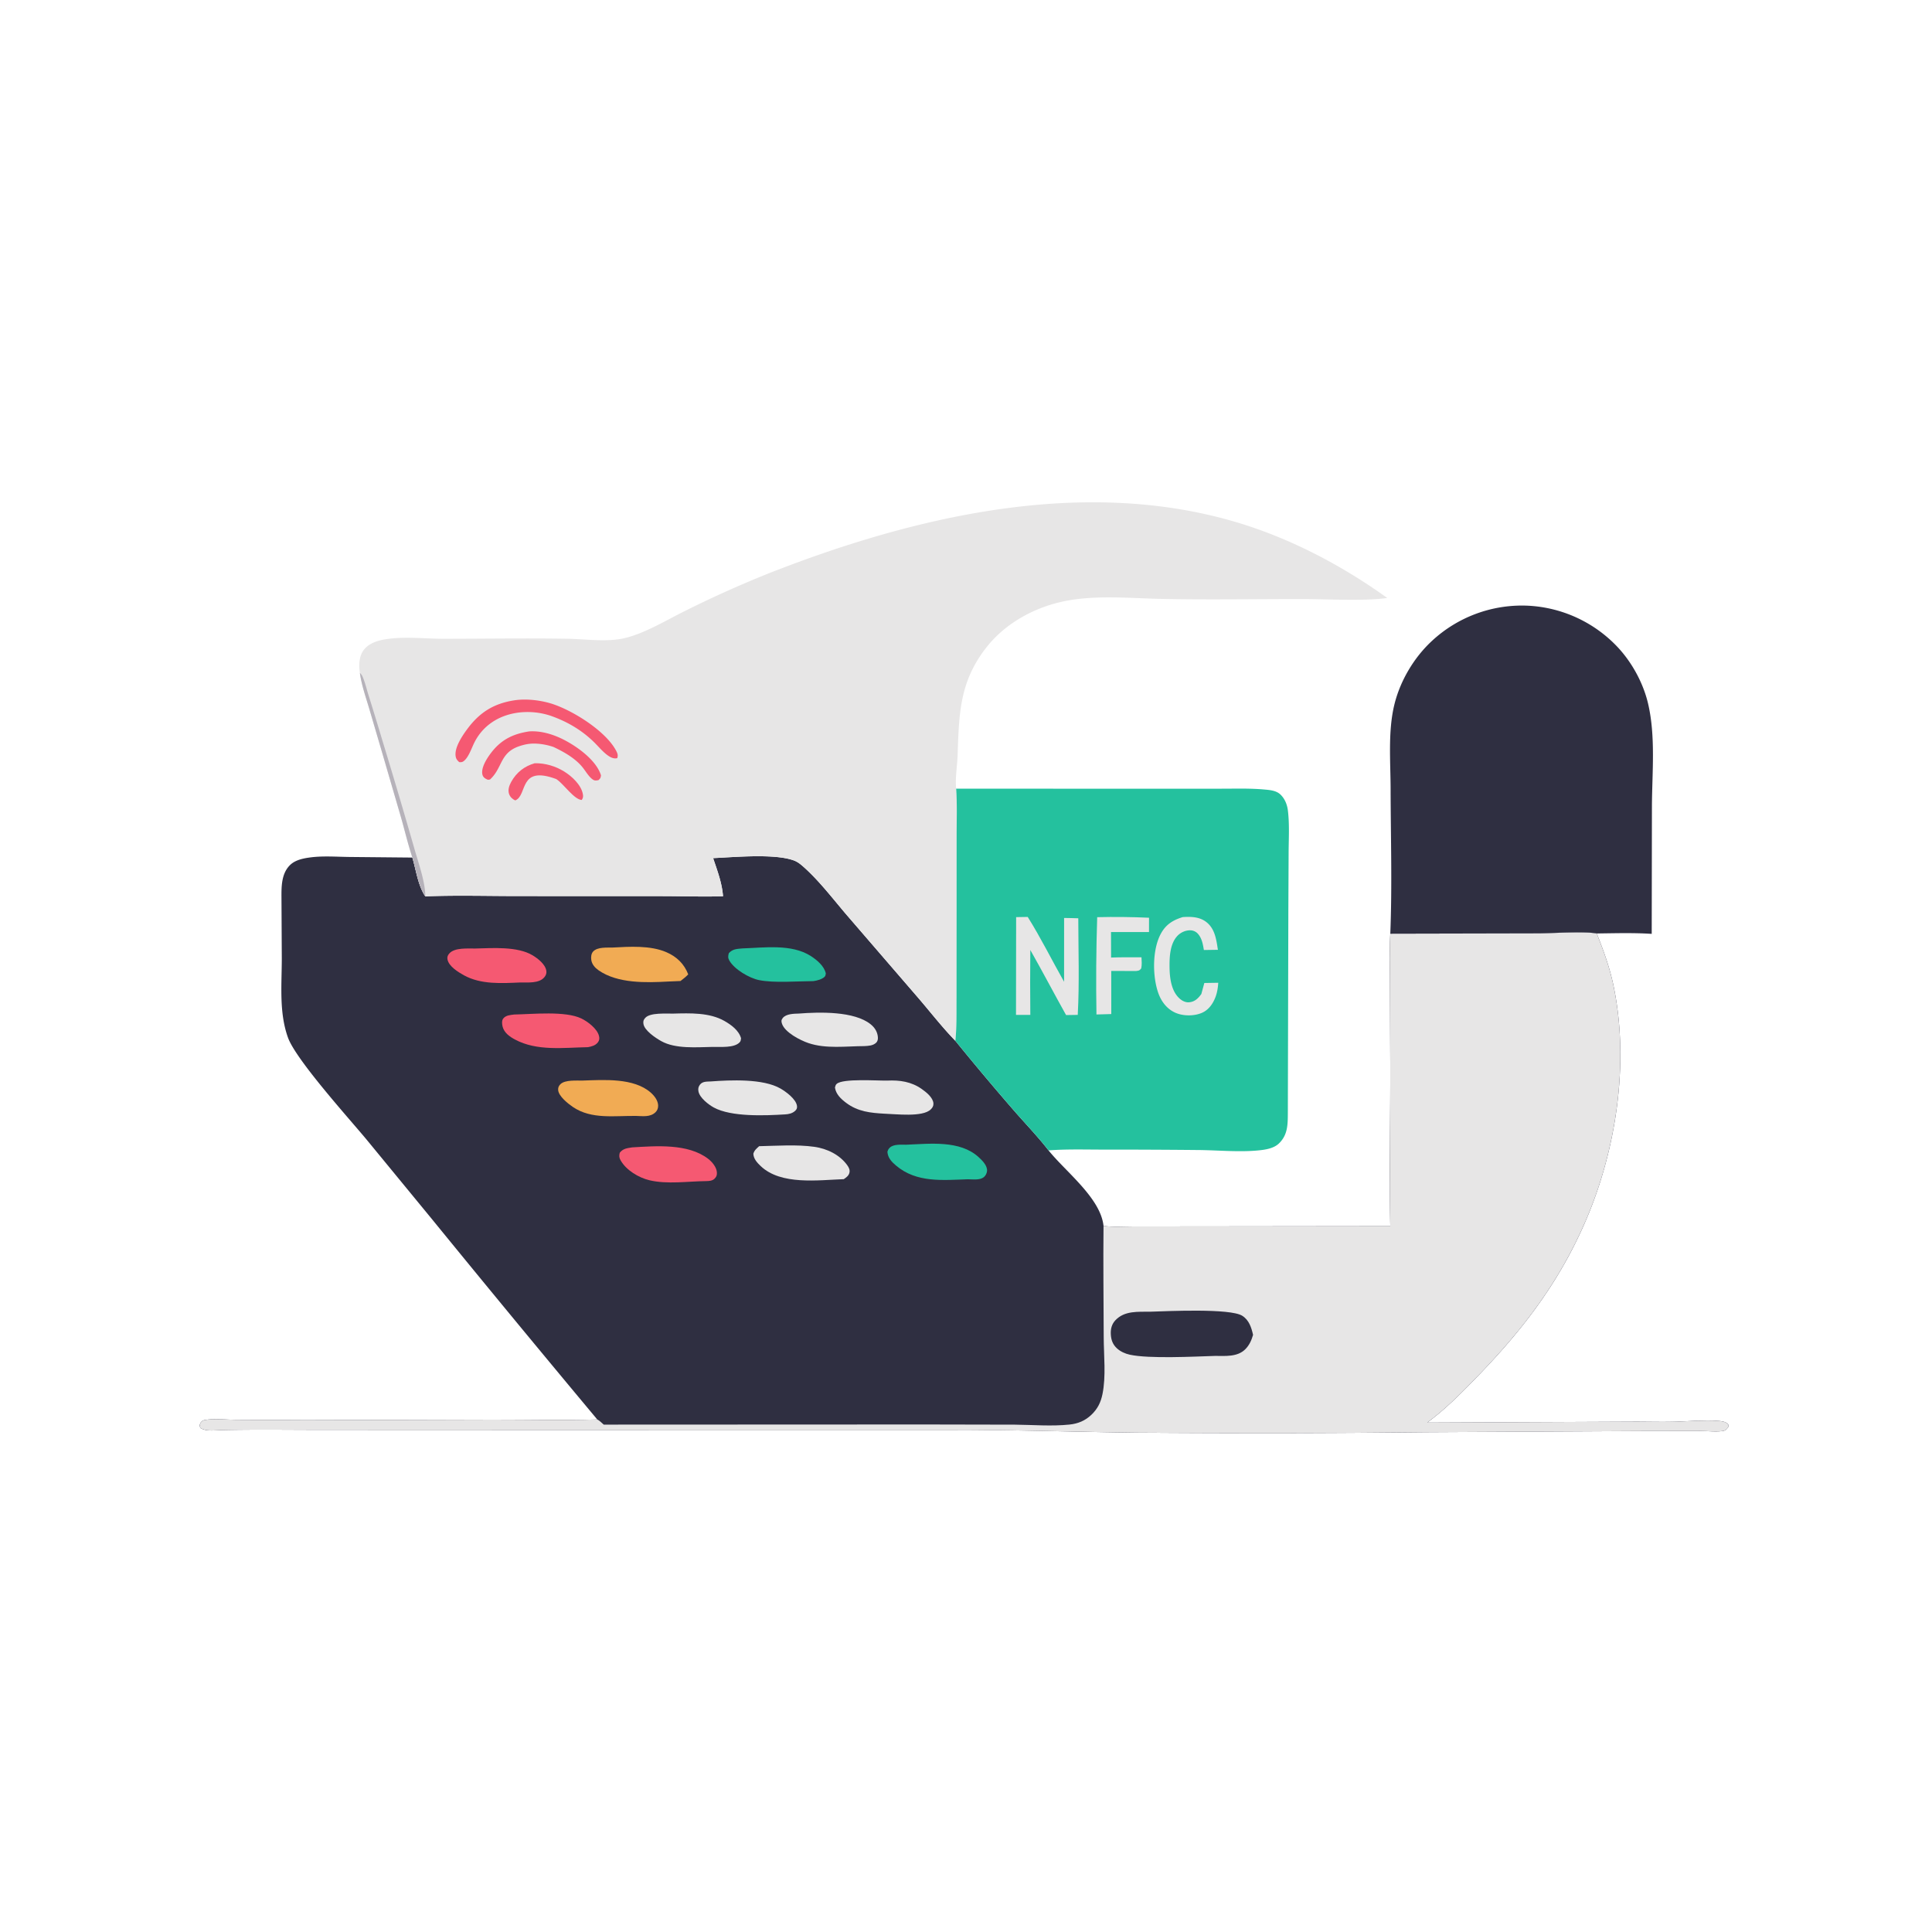 <svg xmlns="http://www.w3.org/2000/svg" width="1024" height="1024"><path fill="#2F2F41" d="M316.555 752.337a11349 11349 0 0 1-87.807-106.41l-34.517-41.996c-9.314-11.216-37.399-42.267-41.616-54.02-4.793-13.361-3.255-28.08-3.257-41.988l-.171-32.246c-.033-5.973-.013-12.815 4.627-17.262 2.874-2.753 7.343-3.562 11.174-4.029 6.546-.797 13.608-.256 20.194-.176l33.387.318c1.965 6.558 2.985 14.857 6.868 20.563 15.94-.632 31.754-.191 47.689-.165l78.057.032c10.654.015 21.405.413 32.044.074-.566-7.127-2.995-13.477-5.256-20.208 11.425-.526 32.632-2.518 42.849 1.255 2.116.782 3.868 2.292 5.522 3.784 8.308 7.496 15.389 16.888 22.666 25.37l37.625 43.612c6.532 7.587 12.741 15.637 19.724 22.805a1448 1448 0 0 0 30.949 36.844c6.096 7.012 12.765 13.909 18.445 21.24 9.046 11.306 27.525 25.172 29.139 39.981 4.973.807 10.768.321 15.817.321l31.101-.019 105.071-.124c-.556-28.992.099-58.117-.013-87.128l-.167-41.544c-.035-8.761-.293-17.604.19-26.354l78.219-.17c7.661-.033 24.489-1.198 31.201.058 3.539 8.92 6.786 17.793 8.782 27.213 8.633 40.741 1.662 87.309-14.71 125.238-13.917 32.244-33.021 57.27-57.304 82.341-8.253 8.522-17.03 17.466-26.642 24.458l109.285-.492c7.965-.025 16.062.251 24.01-.051 6.809-.259 13.823-.862 20.637-.389 1.765.123 3.983.287 5.322 1.579.613.592.372.939.334 1.715-.944 1.232-1.296 1.815-2.877 2.079-3.675.613-8.107-.014-11.867-.018l-32.138.058-113.641.609q-76.64.832-153.281.23c-29.169-.326-58.306-1.276-87.484-1.47l-230.3.038-111.568-.046c-18.568.028-37.21-.307-55.769.144-3.344.081-8.008.811-10.873-1.143-.455-1.092-.541-1.471.048-2.627.514-1.008 1.419-1.448 2.48-1.627 4.968-.836 11.112-.109 16.218-.075l36.988.191 99.526-.275c18.309-.031 36.78.472 55.07-.098"/><path fill="#E7E6E6" d="m736.889 494.867 78.219-.17c7.661-.033 24.489-1.198 31.201.058 3.539 8.92 6.786 17.793 8.782 27.213 8.633 40.741 1.662 87.309-14.71 125.238-13.917 32.244-33.021 57.27-57.304 82.341-8.253 8.522-17.03 17.466-26.642 24.458l109.285-.492c7.965-.025 16.062.251 24.01-.051 6.809-.259 13.823-.862 20.637-.389 1.765.123 3.983.287 5.322 1.579.613.592.372.939.334 1.715-.944 1.232-1.296 1.815-2.877 2.079-3.675.613-8.107-.014-11.867-.018l-32.138.058-113.641.609q-76.64.832-153.281.23c-29.169-.326-58.306-1.276-87.484-1.47l-230.3.038-111.568-.046c-18.568.028-37.21-.307-55.769.144-3.344.081-8.008.811-10.873-1.143-.455-1.092-.541-1.471.048-2.627.514-1.008 1.419-1.448 2.48-1.627 4.968-.836 11.112-.109 16.218-.075l36.988.191 99.526-.275c18.309-.031 36.78.472 55.07-.098 1.172.543 2.436 1.885 3.443 2.737l170.569-.073 47.433.097c9.582.095 19.315.94 28.866-.051 4.469-.464 8.241-2.011 11.53-5.117 3.324-3.141 5.027-6.565 5.937-11.006 1.94-9.472.694-20.483.658-30.166-.073-19.676-.3-39.368-.101-59.043 4.973.807 10.768.321 15.817.321l31.101-.019 105.071-.124c-.556-28.992.099-58.117-.013-87.128l-.167-41.544c-.035-8.761-.293-17.604.19-26.354"/><path fill="#2F2F41" d="M609.698 695.229c9.217-.295 42.315-1.89 48.737 2.162 3.581 2.259 4.83 6.221 5.716 10.114-.829 2.88-1.982 5.494-4.137 7.642-4.162 4.147-10.548 3.52-15.94 3.513-11.21.355-35.142 1.587-45.254-.644-2.461-.543-4.917-1.625-6.79-3.339-2.289-2.093-3.143-4.554-3.285-7.606-.127-2.721.511-5.245 2.403-7.27 4.873-5.218 12.035-4.475 18.55-4.572"/><path fill="#F1AB54" d="M308.775 572.724c11.226-.377 27.198-1.547 36.163 6.401 1.907 1.69 3.815 4.154 3.893 6.816.041 1.395-.451 2.695-1.48 3.649-2.822 2.615-6.665 1.966-10.203 1.875-11.263-.171-23.629 1.971-33.482-4.733-2.643-1.799-7.566-5.699-7.834-9.002-.104-1.273.335-2.251 1.245-3.121 2.483-2.374 8.537-1.813 11.698-1.885"/><path fill="#24C19E" d="M480.363 606.72c12.472-.491 28.375-2.499 38.306 6.568 1.924 1.756 4.703 4.475 4.485 7.343-.09 1.185-.791 2.554-1.722 3.297-2.094 1.673-5.846 1.153-8.373 1.109-13.415.437-27.247 1.991-38.172-7.288-2.361-2.005-4.31-4.068-4.543-7.256.293-.958.503-1.461 1.239-2.184 2.052-2.013 6.118-1.545 8.78-1.589"/><path fill="#F55972" d="M251.855 502.736c9.191-.226 22.378-1.236 30.416 3.591 2.81 1.688 6.851 4.801 7.316 8.331.176 1.334-.283 2.374-1.13 3.37-2.771 3.259-8.816 2.674-12.581 2.697-9.987.437-20.98 1.173-29.997-3.813-3.077-1.701-8.026-4.748-8.705-8.426-.238-1.294.143-2.191.988-3.147 2.813-3.182 9.785-2.552 13.693-2.603"/><path fill="#F55972" d="M335.056 608.131c12.667-.726 29.481-2.169 40.198 5.994 2.207 1.68 4.732 4.666 4.732 7.627-.001 1.341-.341 2.053-1.286 2.999-1.185 1.187-3.02 1.237-4.575 1.262-9.601.101-20.478 1.786-29.876-.447-5.706-1.356-12.321-5.287-15.307-10.557-.831-1.468-.855-2.414-.469-4.02 1.763-2.271 3.911-2.427 6.583-2.858"/><path fill="#F55972" d="M272.566 537.711c9.807-.166 26.98-2.003 35.523 2.084 3.367 1.61 8.467 5.439 9.393 9.297.305 1.271.233 2.307-.59 3.374-1.314 1.704-3.266 2.17-5.267 2.56-12.743.217-27.002 2.231-38.683-4.064-2.828-1.525-5.667-3.508-6.542-6.784-.329-1.233-.535-3.189.268-4.263 1.367-1.831 3.815-1.932 5.898-2.204"/><path fill="#F1AB54" d="M324.759 502.214c8.941-.49 19.923-1.194 28.355 2.428 5.533 2.378 9.502 6.178 11.664 11.807-1.258 1.307-2.662 2.386-4.085 3.505l-6.422.269c-11.704.65-26.87 1.128-36.989-5.928-1.89-1.318-3.516-3.116-3.884-5.466-.234-1.495-.073-3.401 1.013-4.544 2.333-2.455 7.254-1.97 10.348-2.071"/><path fill="#E7E6E6" d="M376.696 573.187c10.495-.778 27.734-1.561 36.943 3.738 2.983 1.716 8.266 5.596 8.78 9.226.16 1.128-.158 1.87-.981 2.626-1.492 1.371-3.445 1.782-5.389 1.878-10.355.638-28.454 1.44-37.752-3.669-2.825-1.553-7.436-5.11-8.098-8.506-.26-1.332-.083-2.425.746-3.526 1.409-1.87 3.642-1.652 5.751-1.767"/><path fill="#E7E6E6" d="M470.266 572.734c6.646-.316 12.777.558 18.347 4.507 2.328 1.65 5.936 4.493 6.123 7.601.081 1.345-.49 2.244-1.411 3.157-4.312 4.275-18.754 2.434-24.493 2.284-7.448-.416-14.129-1.075-20.339-5.738-2.771-2.081-5.433-4.57-5.948-8.131.249-.804.27-1.362.926-1.946 3.329-2.959 21.432-1.624 26.795-1.734"/><path fill="#E7E6E6" d="M402.364 607.506c9.41-.197 19.985-.976 29.271.335 6.684.944 13.419 4.17 17.425 9.747.915 1.273 1.582 2.609 1.092 4.215-.449 1.472-1.735 2.361-2.936 3.179-13.67.483-33.234 3.286-44.014-6.918-1.879-1.78-3.827-3.878-3.911-6.581.562-1.838 1.679-2.712 3.073-3.977"/><path fill="#24C19E" d="M393.468 502.682c11.548-.375 26.014-2.505 36.193 3.984 3.26 2.078 7.2 5.329 8.039 9.289-.137.602-.146 1.254-.594 1.716-1.343 1.387-4.103 2.081-5.981 2.335-8.446.036-20.85 1.1-28.857-.539-5.164-1.057-12.977-5.659-15.658-10.283-.848-1.46-.76-2.423-.316-3.993 2.074-2.263 4.31-2.23 7.174-2.509"/><path fill="#E7E6E6" d="M356.849 537.227c8.927-.232 19.185-.625 27.123 3.906 3.6 2.054 7.637 5.008 8.795 9.149-.142.877-.065 1.429-.692 2.117-2.889 3.171-10.285 2.394-14.326 2.487-8.51.143-19.722 1.17-27.283-3.072-3.006-1.687-8.979-5.631-9.443-9.213-.179-1.385.052-2.078.988-3.115 2.614-2.901 11.165-2.165 14.838-2.259"/><path fill="#E7E6E6" d="M423.389 537.211c10.801-.85 29.46-1.38 38.157 5.744 2.073 1.698 3.486 3.897 3.735 6.602.114 1.233-.037 2.303-.999 3.192-1.631 1.507-4.075 1.597-6.157 1.707-9.698.031-20.301 1.551-29.621-1.596-4.413-1.49-12.513-5.655-14.041-10.281-.402-1.216-.418-1.969.406-3.003 1.806-2.265 5.898-2.285 8.52-2.365"/><path fill="#E7E6E6" d="M190.738 356.616c-.622-3.66-.463-8.408 1.682-11.589 2.697-3.997 7.522-5.505 12.06-6.221 10.028-1.584 20.762-.226 30.906-.234 21.782-.018 43.596-.37 65.375-.017 9.728.157 21.247 1.935 30.694-.425 11.084-2.769 22.216-9.735 32.499-14.753a594 594 0 0 1 43.113-19.347c76.7-30.177 165.597-51.283 246.927-27.637 28.875 8.395 56.906 23.009 81.258 40.542l-.704.097c-12.167 1.606-30.854.499-43.77.484-24.977-.029-50.038.432-75.005-.081-17.368-.358-36.517-2.317-53.515 1.62-15.264 3.534-29.893 11.806-39.59 24.272-14.193 18.243-14.342 35.127-15.12 57.136-.2 5.665-1.336 11.929-.77 17.543.576 8.316.246 16.843.246 25.181l-.017 43.29-.033 42.365c-.061 7.489.17 15.364-.617 22.808-6.983-7.168-13.192-15.218-19.724-22.805l-37.625-43.612c-7.277-8.482-14.358-17.874-22.666-25.37-1.654-1.492-3.406-3.002-5.522-3.784-10.217-3.773-31.424-1.781-42.849-1.255 2.261 6.731 4.69 13.081 5.256 20.208-10.639.339-21.39-.059-32.044-.074l-78.057-.032c-15.935-.026-31.749-.467-47.689.165-3.883-5.706-4.903-14.005-6.868-20.563-2.263-6.811-3.93-13.903-5.887-20.814l-10.031-34.431-7.058-24.021c-1.805-6.047-4.023-12.385-4.855-18.646"/><path fill="#B6B2BA" d="M190.738 356.616c.539.573.977 1.013 1.311 1.739 1.409 3.067 2.251 6.847 3.271 10.083a1712 1712 0 0 1 7.333 23.974 3461 3461 0 0 1 16.953 57.302c2.138 7.672 5.758 17.42 5.831 25.377-3.883-5.706-4.903-14.005-6.868-20.563-2.263-6.811-3.93-13.903-5.887-20.814l-10.031-34.431-7.058-24.021c-1.805-6.047-4.023-12.385-4.855-18.646"/><path fill="#F55972" d="M272.741 371.162c6.034-.885 13.078-.118 18.907 1.588 11.18 3.273 29.439 14.595 34.955 25.238.721 1.392 1.066 2.35.543 3.843-1.622.409-3.124-.198-4.493-1.096-2.843-1.865-5.272-4.878-7.705-7.274-6.656-6.555-14.511-11.117-23.325-14.169a39 39 0 0 0-13.095-1.887c-11.531.32-21.904 5.705-27.134 16.214-1.386 2.786-2.882 7.278-5.122 9.357-1.014.942-1.503 1.057-2.848.974-1.145-.984-1.774-1.819-1.955-3.368-.538-4.608 3.671-10.772 6.315-14.328 6.558-8.818 14.11-13.439 24.957-15.092"/><path fill="#F55972" d="M280.439 387.664c6.366-.464 13.127 1.651 18.712 4.571 7.1 3.712 16.934 10.775 19.386 18.716-.228 1.452-.261 1.497-1.312 2.528-1.353.26-2.077.414-3.279-.494-2.064-1.56-3.545-4.284-5.171-6.291-3.905-4.821-9.872-8.172-15.393-10.776a33.6 33.6 0 0 0-9.632-1.798c-3.025-.107-5.862.458-8.704 1.445-10.209 3.543-8.629 11.436-15.328 17.585-1.03.149-.961.278-1.979-.244-1.117-.573-1.858-1.3-2.095-2.594-.626-3.412 2.139-7.867 4.065-10.518 5.406-7.443 11.756-10.772 20.73-12.13"/><path fill="#F55972" d="M283.424 404.536c5.477-.118 11.002 1.518 15.654 4.411 4.013 2.496 8.979 7.056 9.852 11.959.238 1.337.135 1.972-.59 3.091-3.916-.156-9.409-8.17-12.961-10.686l-.583-.405c-20.083-7.438-15.028 8.668-21.696 11.33-1.454-.618-2.718-1.829-3.26-3.341-.786-2.19.036-4.535 1.106-6.473 2.777-5.03 7.011-8.34 12.478-9.886"/><path fill="#24C19E" d="m506.778 418.006 106.881.037 34.055-.02c7.371-.002 14.887-.243 22.234.417 2.992.269 6.433.501 8.699 2.657 2.346 2.234 3.576 5.327 3.964 8.488.874 7.119.444 14.617.387 21.785l-.147 31.606-.265 106.903c-.052 6.09.018 11.585-4.712 16.162-2.812 2.722-7.399 3.37-11.177 3.722-9.902.924-20.307-.055-30.255-.21a4894 4894 0 0 0-50.976-.24c-9.817.021-19.927-.33-29.715.421-5.68-7.331-12.349-14.228-18.445-21.24a1448 1448 0 0 1-30.949-36.844c.787-7.444.556-15.319.617-22.808l.033-42.365.017-43.29c0-8.338.33-16.865-.246-25.181"/><path fill="#E7E6E6" d="m538.572 486.095 6.141-.101c6.937 11.062 12.829 22.984 19.272 34.365l.01-33.819c2.504.008 5.013.107 7.517.167.03 16.991.636 34.241-.281 51.203l-6.189.096c-6.397-11.455-12.474-23.074-18.952-34.488q-.178 17.195.002 34.392l-7.59.012z"/><path fill="#E7E6E6" d="M626.867 486.077c4.382-.278 8.879-.194 12.516 2.632 4.599 3.572 5.309 9.362 6.127 14.708l-7.431.108c-.498-3.003-1.013-6.1-3.064-8.49a5.48 5.48 0 0 0-4.067-1.943c-2.521-.074-5.067 1.058-6.81 2.854-3.991 4.116-4.31 11.093-4.254 16.521.058 5.684.828 12.689 5.263 16.731 1.408 1.284 3.276 2.237 5.224 2.022 2.972-.327 4.66-2.058 6.355-4.347l1.597-5.871 7.373-.12c-.147 2.434-.521 4.977-1.353 7.273-1.317 3.632-3.588 7.029-7.22 8.635-4.156 1.836-10.036 1.82-14.18-.033-4.477-2.002-7.454-5.956-9.048-10.505-3.079-8.793-3.157-22.613 1.187-31 2.668-5.15 6.438-7.517 11.785-9.175"/><path fill="#E7E6E6" d="M581.535 486.121c9.16-.218 18.324-.119 27.477.297l-.019 7.581-20.132.009q.054 6.757.039 13.514c5.366-.202 10.744-.142 16.113-.149.111 2.011.273 3.924-.141 5.915-1.028 1.247-1.124 1.11-2.747 1.362l-13.145-.036.021 22.856-7.855.224c-.286-17.191-.156-34.387.389-51.573"/><path fill="#2F2F41" d="M736.889 494.867c1.013-25.477.221-51.269.163-76.779-.033-14.496-1.463-30.616 2.018-44.745 3.09-12.543 10.311-24.728 19.76-33.523a70.08 70.08 0 0 1 50.825-18.796 69.98 69.98 0 0 1 48.071 22.333c7.413 8.046 13.205 18.71 15.738 29.367 4.131 17.381 2.19 36.761 2.092 54.533l-.111 67.714c-9.656-.637-19.46-.327-29.136-.216-6.712-1.256-23.54-.091-31.201-.058z"/></svg>